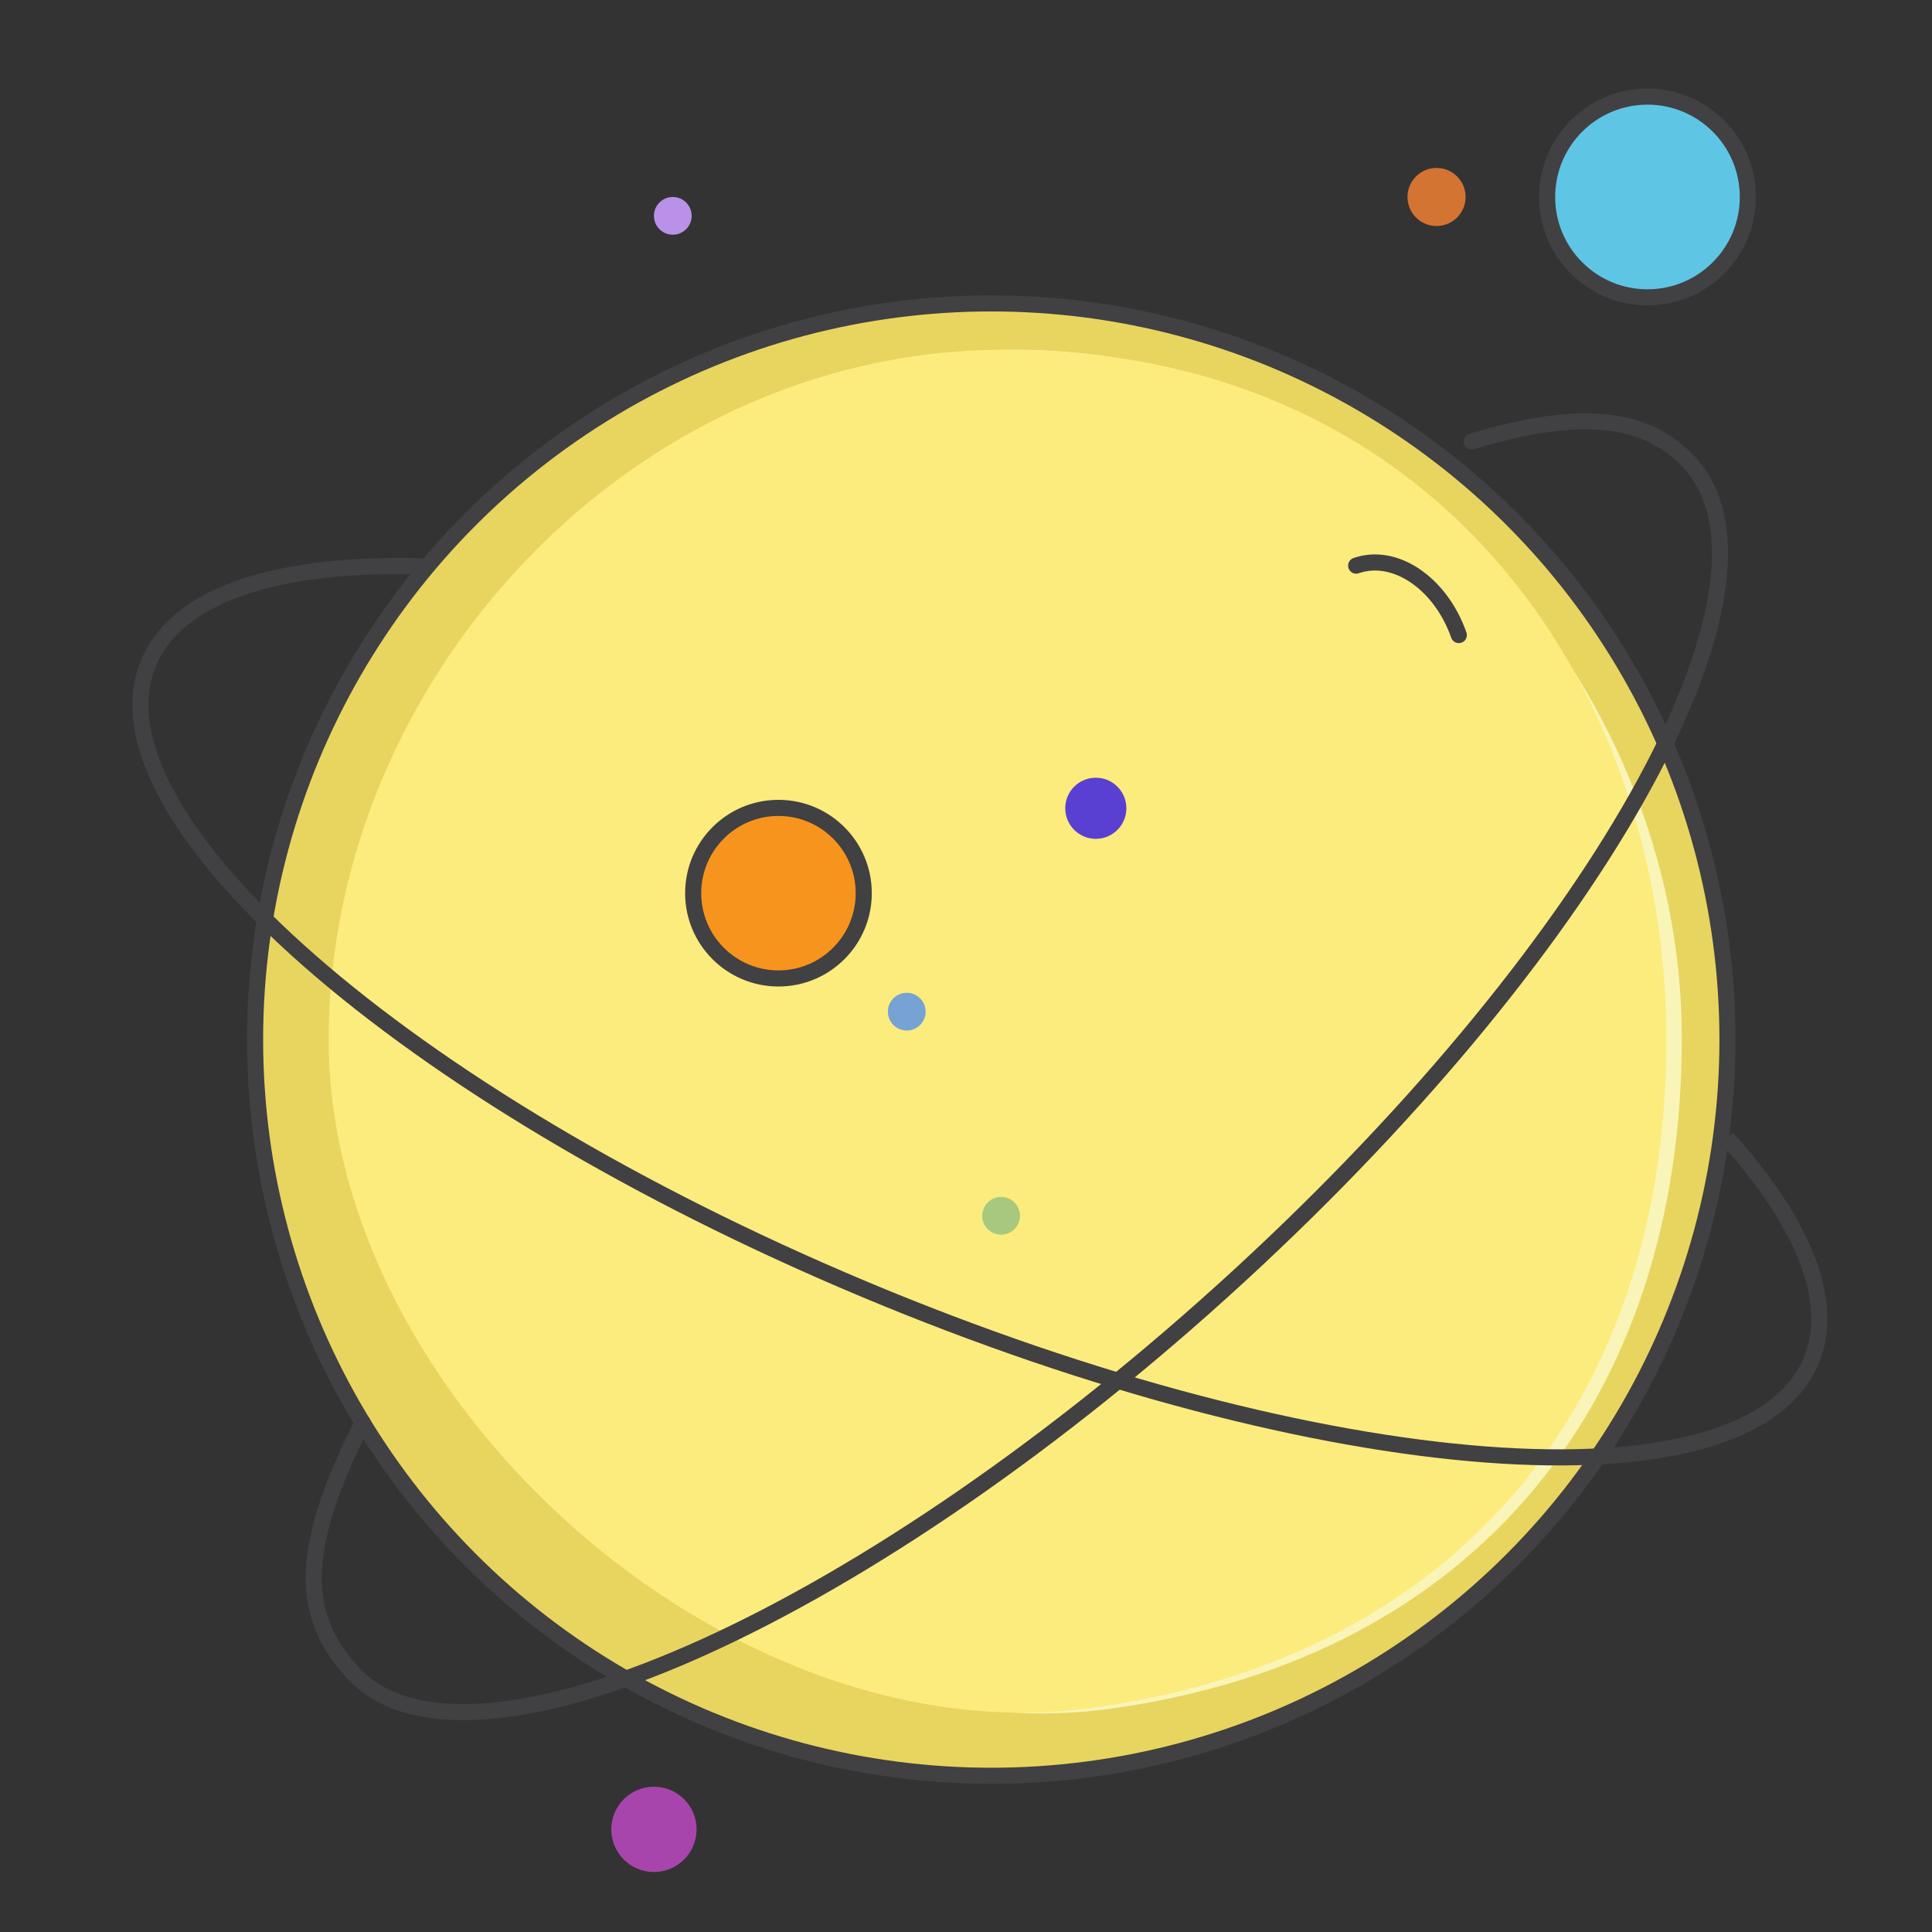 <?xml version="1.0" encoding="utf-8"?>
<!-- Generator: Adobe Illustrator 17.0.2, SVG Export Plug-In . SVG Version: 6.00 Build 0)  -->
<!DOCTYPE svg PUBLIC "-//W3C//DTD SVG 1.1//EN" "http://www.w3.org/Graphics/SVG/1.1/DTD/svg11.dtd">
<svg version="1.1" id="Layer_1" xmlns="http://www.w3.org/2000/svg" xmlns:xlink="http://www.w3.org/1999/xlink" x="0px" y="0px"
	 width="480px" height="480px" viewBox="0 0 480 480" enable-background="new 0 0 480 480" xml:space="preserve">
<rect x="0" y="0" width="480" height="480" fill="#333333" stroke="none"/>
<circle id="XMLID_404_" fill="#E8D55F" stroke="#414042" stroke-width="4" stroke-miterlimit="10" cx="246.281" cy="258.281" r="182.906"/>
<path id="XMLID_403_" fill="#F9F5B8" d="M417.844,257.906c0,89.438-50.625,153.844-141.75,166.594
	c-90.375,12.562-188.719-77.063-188.719-166.594s73.969-171,165.188-171S417.844,168.469,417.844,257.906z"/>
<path id="XMLID_402_" fill="#FBEC7D" d="M414,258.375c0,89.156-50.906,153.281-142.594,165.938
	c-90.844,12.562-189.75-76.781-189.75-165.938S156.094,87.844,247.875,86.906C355.688,85.875,414,169.219,414,258.375z"/>
<circle id="XMLID_401_" fill="#5FC5E5" stroke="#414042" stroke-width="4" stroke-miterlimit="10" cx="409.312" cy="48.938" r="24.938"/>
<circle id="XMLID_400_" fill="#A8C97D" cx="248.719" cy="302.062" r="4.688"/>
<circle id="XMLID_399_" fill="#5940D3" cx="272.25" cy="200.812" r="7.594"/>
<circle id="XMLID_398_" fill="#A845AD" cx="162.469" cy="454.5" r="10.594"/>
<path id="XMLID_397_" fill="none" stroke="#414042" stroke-width="4" stroke-linecap="round" stroke-linejoin="round" stroke-miterlimit="10" d="
	M362.438,157.781c-4.5-12.844-15.844-20.625-25.5-17.25"/>
<circle id="XMLID_396_" fill="#B991E8" cx="167.156" cy="53.625" r="4.688"/>
<circle id="XMLID_394_" fill="#76A2D6" cx="225.281" cy="251.344" r="4.688"/>
<circle id="XMLID_393_" fill="#D37433" cx="356.906" cy="48.938" r="7.219"/>
<path id="XMLID_392_" fill="none" stroke="#414042" stroke-width="4" stroke-miterlimit="10" d="M429.094,282.75
	c18.938,21.094,27,40.594,20.906,55.312c-15.938,38.062-121.406,30-235.406-17.812S20.906,202.688,36.938,164.625
	c7.219-17.25,32.719-25.031,69.094-23.906"/>
<circle id="XMLID_391_" fill="#F7941E" stroke="#414042" stroke-width="4" stroke-miterlimit="10" cx="193.406" cy="221.906" r="21.187"/>
<path id="XMLID_274_" fill="none" stroke="#414042" stroke-width="4" stroke-linecap="round" stroke-linejoin="round" stroke-miterlimit="10" d="
	M365.625,109.688c27.094-8.156,43.594-6.375,54.281,5.438c27.656,30.562-24.375,122.625-116.156,205.594
	S115.125,446.062,87.469,415.406C75,401.531,73.688,385.875,90.094,353.438"/>
</svg>

